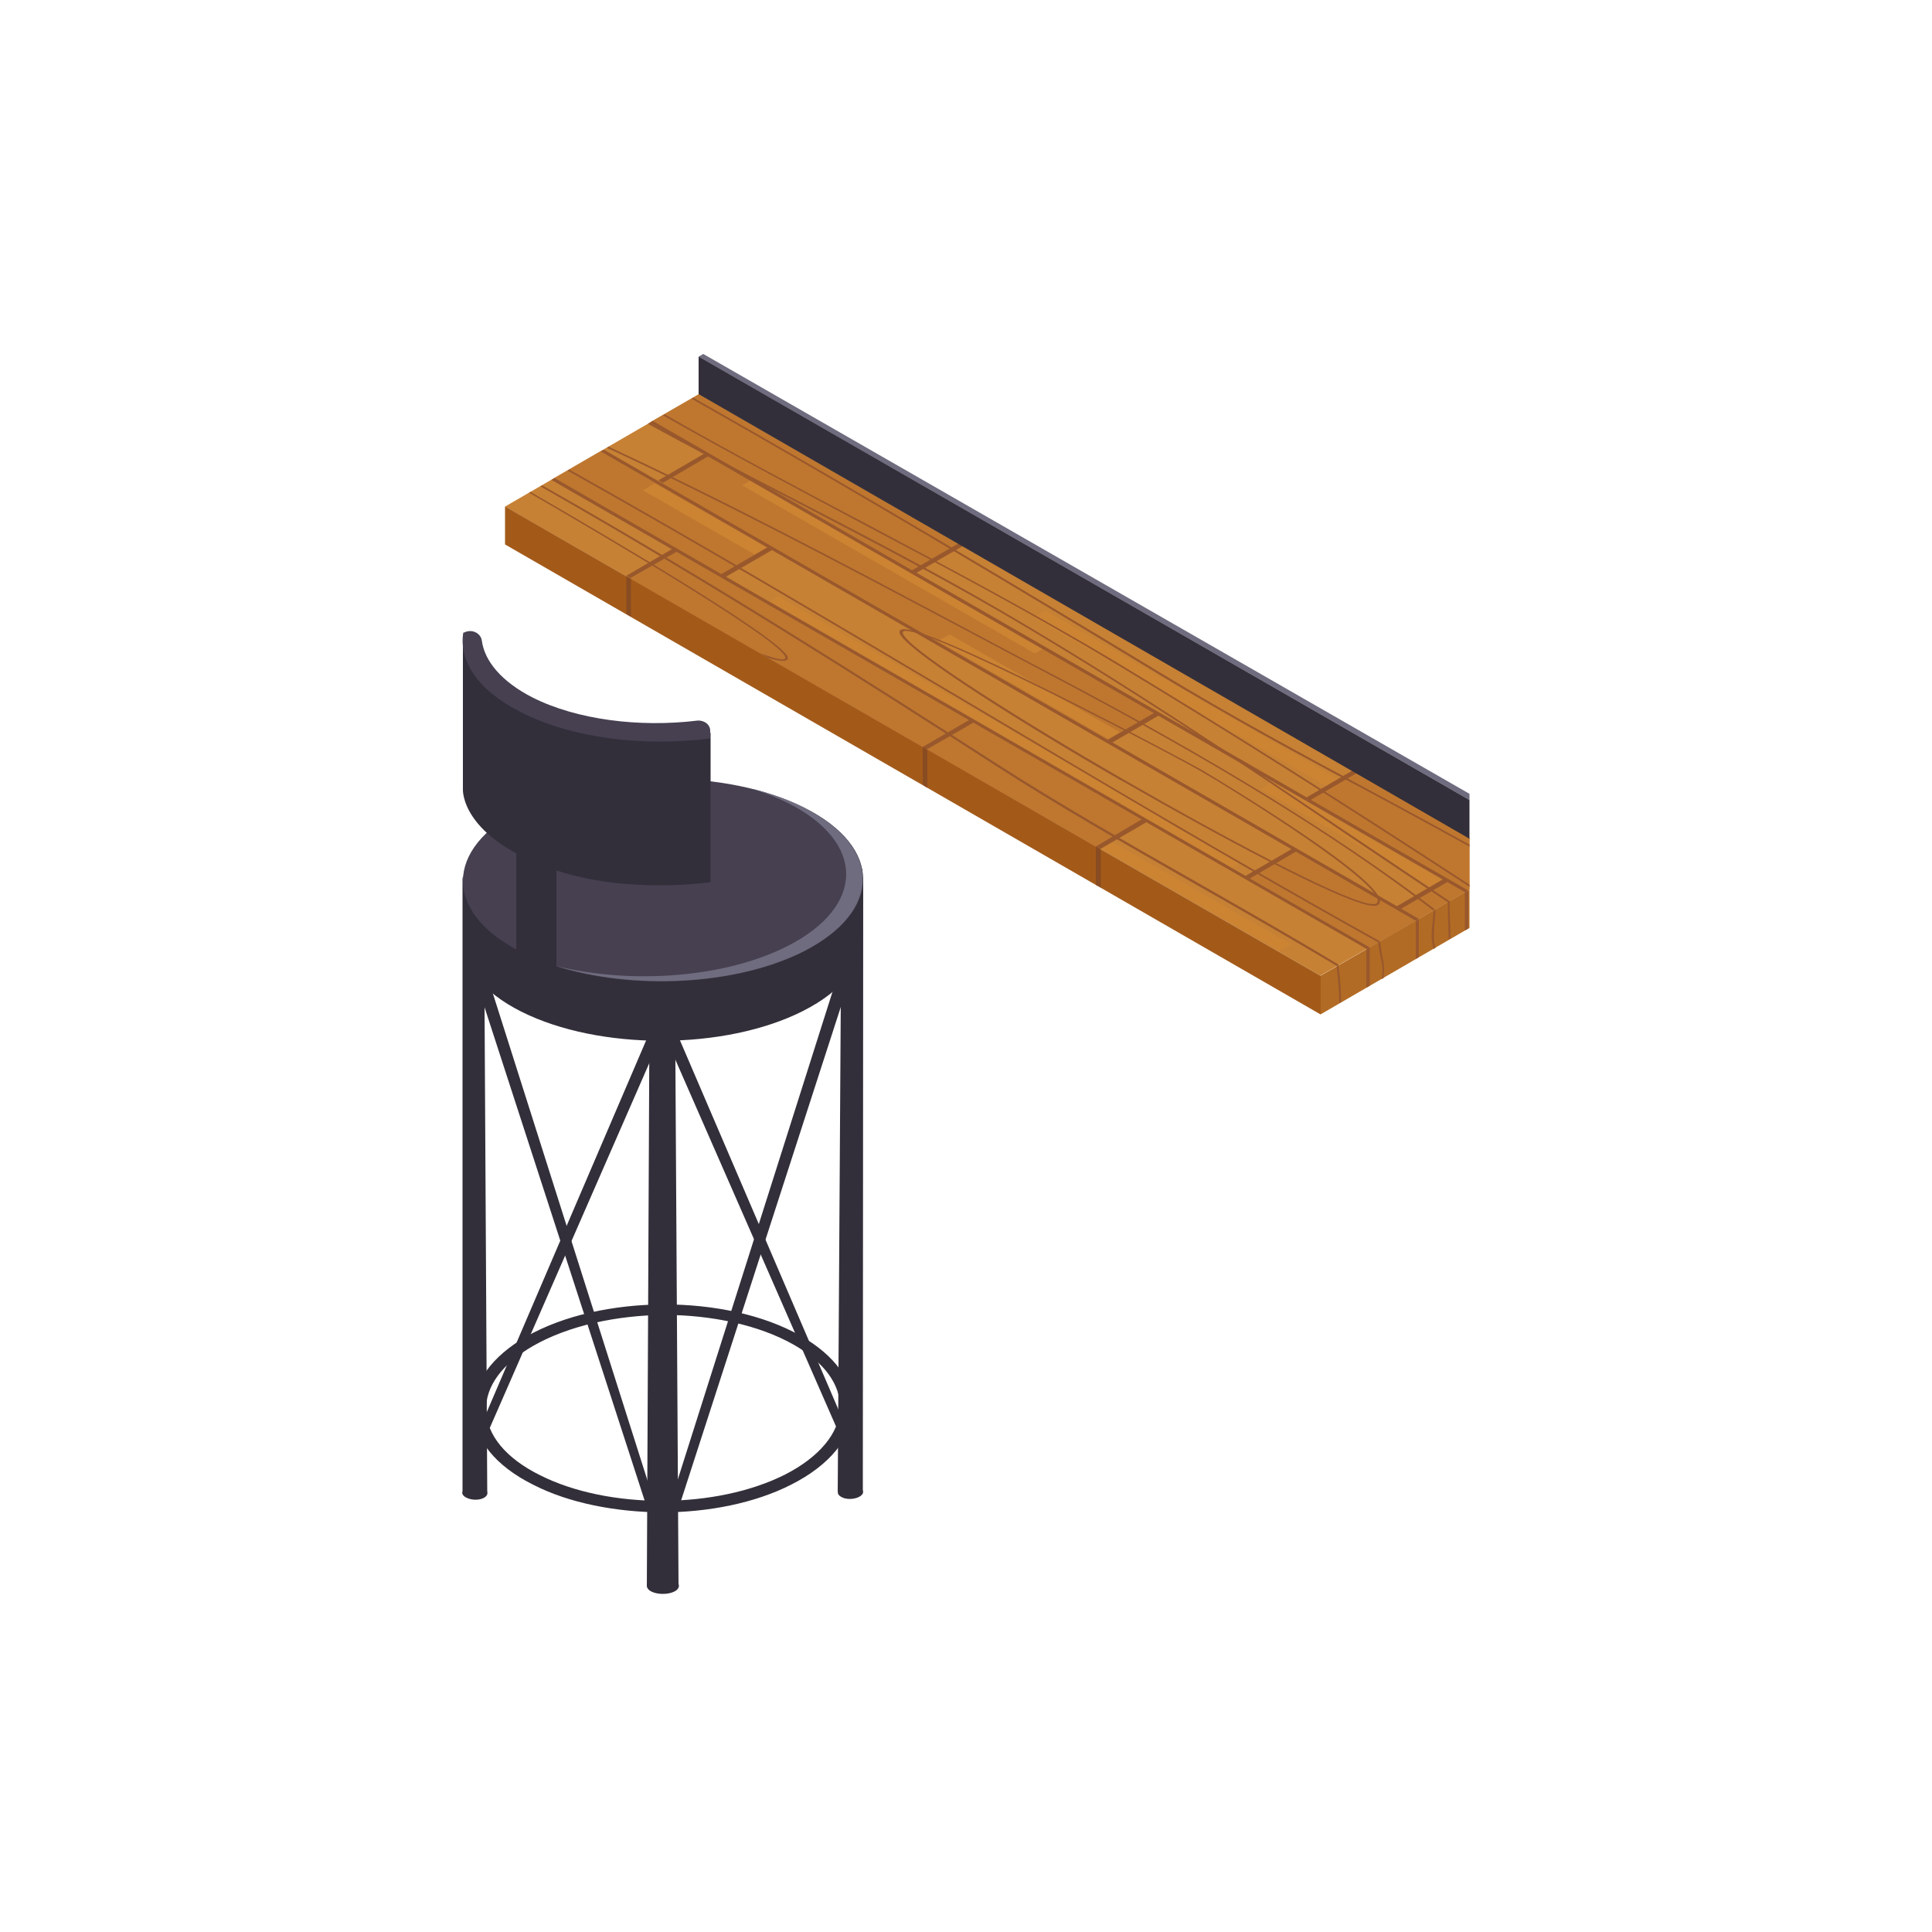 <svg enable-background="new 0 0 500 500" viewBox="0 0 500 500" xmlns="http://www.w3.org/2000/svg" xmlns:xlink="http://www.w3.org/1999/xlink"><clipPath id="a"><path d="m380.3 272-62.7-4-189.4-122.6-.8-16.6 51.1-45.8 201.8 112.5z"/></clipPath><path d="m-175.8 153.5h.6v-1.2h-.6z" fill="#211d28"/><g fill="#332f3a"><path d="m119.7 227v158.9l6.4.4-.8-144z"/><path d="m125.3 387.6c-1.2.7-3.2.7-4.6 0s-1.4-1.8-.2-2.4c1.2-.7 3.3-.7 4.6 0 1.3.6 1.4 1.7.2 2.4z"/><path d="m168.4 266.5-44.2 103.1-.4 6.7 46.7-106.8z"/><path d="m123.2 253.9 46.8 144.2.6-5.4-44-138.6z"/><path d="m134.9 261.8c20.1 10.1 52.7 10.1 73-.2 20.2-10.3 20.3-26.8.2-36.9s-52.7-10.1-73 .2c-20.2 10.3-20.3 26.8-.2 36.9z"/><path d="m138.1 384.3c-9.9-4.9-15.4-11.8-15.6-19.2-.2-7.2 4.7-14 13.7-19.2 19.3-11 51.8-11.1 71-.2 8.9 5.1 13.8 11.8 13.5 19-.2 7.4-6 14.5-15.9 19.5-9.4 4.8-21.5 7.2-33.6 7.2-11.9-.1-23.9-2.4-33.1-7.1zm-.1-36c-8 4.6-12.4 10.5-12.2 16.7.2 6.4 5.1 12.4 14 16.8 17.7 8.9 45.6 8.8 63.4-.2 8.8-4.5 14-10.7 14.2-17.1.2-6.1-4.1-12-12-16.5-9-5.1-21.3-7.7-33.5-7.7-12.4.1-24.8 2.8-33.9 8z"/><path d="m223.4 226.9-.1 158.9-6.5.3.9-143.9z"/><path d="m217.7 387.4c1.2.7 3.2.7 4.6 0s1.4-1.8.2-2.4c-1.2-.7-3.3-.7-4.6 0-1.4.7-1.4 1.7-.2 2.4z"/><path d="m119.9 226.7 103.2-1.9v18.4l-103.1-1z"/><path d="m168.6 411.9c1.6.8 4.3.8 5.9 0s1.6-2.2 0-3-4.3-.8-5.9 0-1.6 2.2 0 3z"/><path d="m175.6 410.2-.9-150.9h-6.6l-.7 151.3z"/><path d="m174.8 266.5 44.2 103 .4 6.6-46.7-106.6z"/><path d="m219.8 253.8-46.7 144.3-.8-5.4 44-138.7z"/></g><path d="m134.9 246.4c20.1 10.2 52.9 10.1 73.2-.2s20.4-26.9.2-37.1c-20.1-10.2-52.9-10.1-73.2.2s-20.4 26.9-.2 37.1z" fill="#464051"/><path d="m203.7 244.9c20.3-10.3 20.4-26.9.2-37.1-2.8-1.4-5.9-2.6-9.1-3.6 4.8 1.2 9.4 2.8 13.4 4.9 20.1 10.2 20.1 26.7-.2 37.1-17.4 8.8-44.1 10.1-64.1 3.8 19.4 4.8 43.6 3.1 59.8-5.1z" fill="#706c7f"/><path d="m134.9 182.8c13.2 6.7 31.9 8.9 48.9 6.8l.1.1v38.6s-21 3.2-39.8-3c-25.2-8.4-24.3-21.1-24.3-21.1v-38.6c.5 6.2 5.5 12.4 15.1 17.2z" fill="#332f3a"/><path d="m120.1 163.7c2-1 4.3.1 4.6 2.1.7 5.3 5.1 10.6 13.1 14.7 11.5 5.8 27.7 7.8 42.6 6 1.8-.2 3.4 1 3.4 2.6v2c-17 2.2-35.8 0-49-6.8-11.1-5.6-16.1-13.2-14.9-20.6z" fill="#464051"/><path d="m133.6 252h10.4v-51.1h-10.4z" fill="#332f3a"/><path d="m234.2 101.9-95.2 82.4" fill="none"/><g clip-path="url(#a)"><path d="m130.7 131.1 211 121.4 50.2-29-211-121.5z" fill="#c78134"/><path d="m374.6 228.3 4.5 2.6-11.9 6.9-4.6-2.6z" fill="#bf772f"/><path d="m335.4 220.5 31 17.8-11.9 6.9-31-17.9z" fill="#bf772f"/><path d="m351.2 200.1 40.7 23.4-12 6.9-40.6-23.4z" fill="#bf772f"/><path d="m286.7 191.4-115.3-66.3 11.9-7 115.3 66.4z" fill="#bf772f"/><path d="m170.6 125.5 28.1 16.2-12 6.9-43.2-24.9 11.9-6.9 14 8.1z" fill="#bf772f"/><path d="m247.9 140.7-11.8 6.8-67.2-38.6 12-6.9z" fill="#bf772f"/><path d="m250.7 186.4-11.9 6.9-75.7-43.5 11.9-7z" fill="#bf772f"/><path d="m251.9 187 43.6 25.2-12 6.8-43.6-25z" fill="#bf772f"/><path d="m346.2 201.6-3 1.8-75.7-43.6 3.1-1.7z" fill="#cc8433"/><path d="m269.9 167.9-2.1 1.2-75.7-43.5 2.1-1.2z" fill="#cc8433"/><path d="m289.8 189.5-3 1.7-44.1-25.3 3.1-1.7z" fill="#cc8433"/><path d="m198.4 141.7-3.1 1.8-28.9-16.6 3-1.8z" fill="#cc8433"/><path d="m334.1 244.4-3 1.8-46.1-26.5 3-1.7z" fill="#cc8433"/><path d="m373.3 227.8-3 1.7-44-25.3 3-1.8z" fill="#cc8433"/><path d="m321 223.3-2.2 1.2-119.5-68.9 2.1-1.2z" fill="#cc8433"/><g fill="#99582c"><path d="m142.7 124.2 211 121.4.8-.4-211-121.5z"/><path d="m155.4 116.8 211 121.5.8-.5-210.9-121.4z"/><path d="m168.1 109.4 211 121.5.8-.5-211-121.5z"/><path d="m339.1 207.1 12.2-7.1-1.1-.7-12.3 7.2z"/><path d="m362.6 235.2 12.3-7.1-1.2-.7-12.3 7.2z"/><path d="m236.9 148.4 12.3-7.1-1.1-.7-12.3 7.1z"/><path d="m323.4 227.4 12.2-7.1-1.1-.7-12.2 7.1z"/><path d="m187.8 149.3 12.3-7.1-1.2-.7-12.3 7.1z"/><path d="m171.5 125 12.3-7.2-1.2-.6-12.2 7.1z"/><path d="m287.8 192.2 12.2-7.1-1.2-.7-12.2 7.1z"/><path d="m284.6 219.8 12.6-7.3-1.3-.7-12.4 7.3z"/><path d="m163.2 149.6 12.6-7.2-1.2-.7-12.5 7.3z"/><path d="m239.8 194 12.5-7.2-1.1-.7-12.6 7.3z"/><path d="m314 182.8c-4.7-2.7-9.5-5.5-14.1-8.3-33.3-20.2-75.9-45.8-120.9-71.3l.4-.3c45 25.5 87.7 51.1 120.9 71.2 18.2 11.1 37.3 21.4 55.8 31.3 11.3 6.1 22.9 12.4 34.3 18.8l-.4.3c-11.4-6.4-23-12.7-34.3-18.8-13.8-7.3-27.9-14.9-41.7-22.9z"/><path d="m223.1 135.5c-17.1-9.1-34.6-18.4-51.5-28l.4-.3c16.9 9.7 34.4 19 51.5 28 22 11.7 44.8 23.8 65.8 36.4 28.8 17.4 59.1 36.5 92 58l-.4.3c-32.9-21.5-63.1-40.6-92-58-21-12.7-43.8-24.8-65.8-36.4z"/><path d="m258.7 158.3c-17.4-10.1-36-19.7-54-29.1-12.2-6.3-24.8-12.8-37-19.5l.4-.3c12.3 6.7 24.8 13.2 37 19.5 18 9.3 36.7 19 54 29.1 31.8 18.5 61.7 38.7 90.7 58.2 8.3 5.6 16.8 11.3 25.3 17l-.4.3c-8.6-5.7-17.1-11.4-25.4-17-28.9-19.6-58.8-39.7-90.6-58.2z"/><path d="m272.4 175c-7.8-4.1-15.7-8.3-23.4-12.4-30-15.9-60.9-32.3-91.9-46.7l.4-.3c31 14.4 61.9 30.8 91.8 46.7 7.7 4.1 15.7 8.4 23.4 12.4 41.8 22 73.3 41.4 98.6 60.6l-.4.3c-25.1-19.2-56.7-38.6-98.5-60.6z"/><path d="m248.7 181.1c-33.1-19.6-67-39.8-101.8-59.3l.4-.3c34.8 19.5 68.7 39.7 101.8 59.3 35 20.8 71 42.2 108 62.8l-.4.3c-11.3-6.3-22.4-12.6-33.5-19-25.4-14.6-50.1-29.4-74.5-43.8z"/><path d="m292 203c23.2 13.3 52.5 29 61.8 31.2 1.4.3 2.4.3 2.8 0 6.4-4.1-45-34.6-45.5-34.9-3.8-2.2-73.1-39.2-78-36.3-.5.3-.4.9.2 1.7 4.1 5.4 31.3 22.6 56.5 37.1.8.4 1.5.8 2.2 1.2zm61.9 30.8c-16.7-3.8-111.9-58.8-119.8-69.1-.5-.7-.6-1.1-.3-1.3 4.2-2.4 68.3 31.2 77 36.2 6.5 3.7 50.7 30.9 45.3 34.3-.3.1-1.1.1-2.2-.1z"/><path d="m308.6 228.4c-17.1-9.8-34.8-19.8-51-30.3-35-22.6-74.7-47.7-117.7-72.2l.4-.3c43.1 24.4 82.8 49.6 117.9 72.2 16.2 10.4 33.9 20.5 51 30.2 12.4 7.1 25.1 14.3 37.3 21.7l-.5.3c-12.3-7.3-25-14.6-37.4-21.6z"/><path d="m203.6 170.8c-.3.2-.9.3-1.6.2-.8-.1-2-.3-3.3-.8l-1.8-1.1c2.4.9 4.1 1.4 5.1 1.5.5.1.9 0 1.1-.1.1-.1.2-.2.1-.5-1.5-4.6-46.6-31.1-66.3-42.5l.4-.2c19 11 65 37.9 66.6 42.8 0 .4 0 .6-.3.7z"/></g><path d="m131.1 131.3 210.6 121.2h.1v10h-.1l-211-121.6v-9.8z" fill="#a35a19"/><path d="m283.6 219.1 1.3.8v9.8l-1.3-.7z" fill="#894c22"/><path d="m240 194.1v9.8l-1.2-.8v-9.8z" fill="#894c22"/><path d="m163.3 149.8v9.8l-1.2-.7v-9.8z" fill="#894c22"/><path d="m341.8 252.5 50.1-29v9.9l-50.1 29.1z" fill="#b26b24"/><path d="m354.5 245.2v9.9l-.9.5v-10z" fill="#99582c"/><path d="m367.1 237.9h.1v9.8l-.8.5v-9.9z" fill="#99582c"/><path d="m380 230.4v9.9l-.9.5v-9.9z" fill="#99582c"/><path d="m380.8 229.9.5-.3c.1.9.1 1.8.2 2.8.2 2.2.3 4.5.4 6.8l-.5.3c-.1-2.3-.3-4.7-.4-7-.1-.9-.1-1.8-.2-2.6z" fill="#99582c"/><path d="m389.9 225v-.3l.5-.3-.1.7c-.2 1.9-.3 3.8-.3 5.7 0 1.4.1 2.5.4 3.6l-.5.3c-.3-1.1-.5-2.4-.5-3.8.1-2 .3-4.1.5-5.9z" fill="#99582c"/><path d="m374.7 233.4.5-.3c-.1 1.9 0 3.9.1 5.9.1 1.3.1 2.6.1 3.8l-.5.3c0-1.4-.1-2.8-.1-4.1-.1-1.8-.1-3.8-.1-5.6z" fill="#99582c"/><path d="m370.8 238.3c.1-.9.1-1.8.2-2.6l.5-.3c0 .9-.1 2-.2 3-.1 1.2-.2 2.5-.2 3.7s.1 2.3.4 3.2l-.5.3c-.3-1-.5-2.2-.5-3.5s.1-2.5.3-3.8z" fill="#99582c"/><path d="m357.4 248.2c-.2-.9-.5-2.1-.7-4.3l.4-.2h.1c.3 2.3.5 3.5.7 4.5.2.9.3 1.6.3 2.7 0 .7-.1 1.5-.1 2.2l-.5.3c.1-.8.2-1.7.2-2.5-.1-1.2-.2-1.8-.4-2.7z" fill="#99582c"/><path d="m346.4 249.8c.5 3.7.7 6.8.7 9.5l-.5.3c0-2.6-.3-5.8-.7-9.5z" fill="#99582c"/><path d="m393.3 212.9-1.4.8-211.1-121.4 1.2-.7z" fill="#706c7f"/><path d="m391.9 213.7 1.4-.8v19.7l-1.4.8z" fill="#464051"/><path d="m181.2 92.5 210.7 121.2v9.9l-.1.1-211-121.7v-9.7z" fill="#332f3a"/></g></svg>